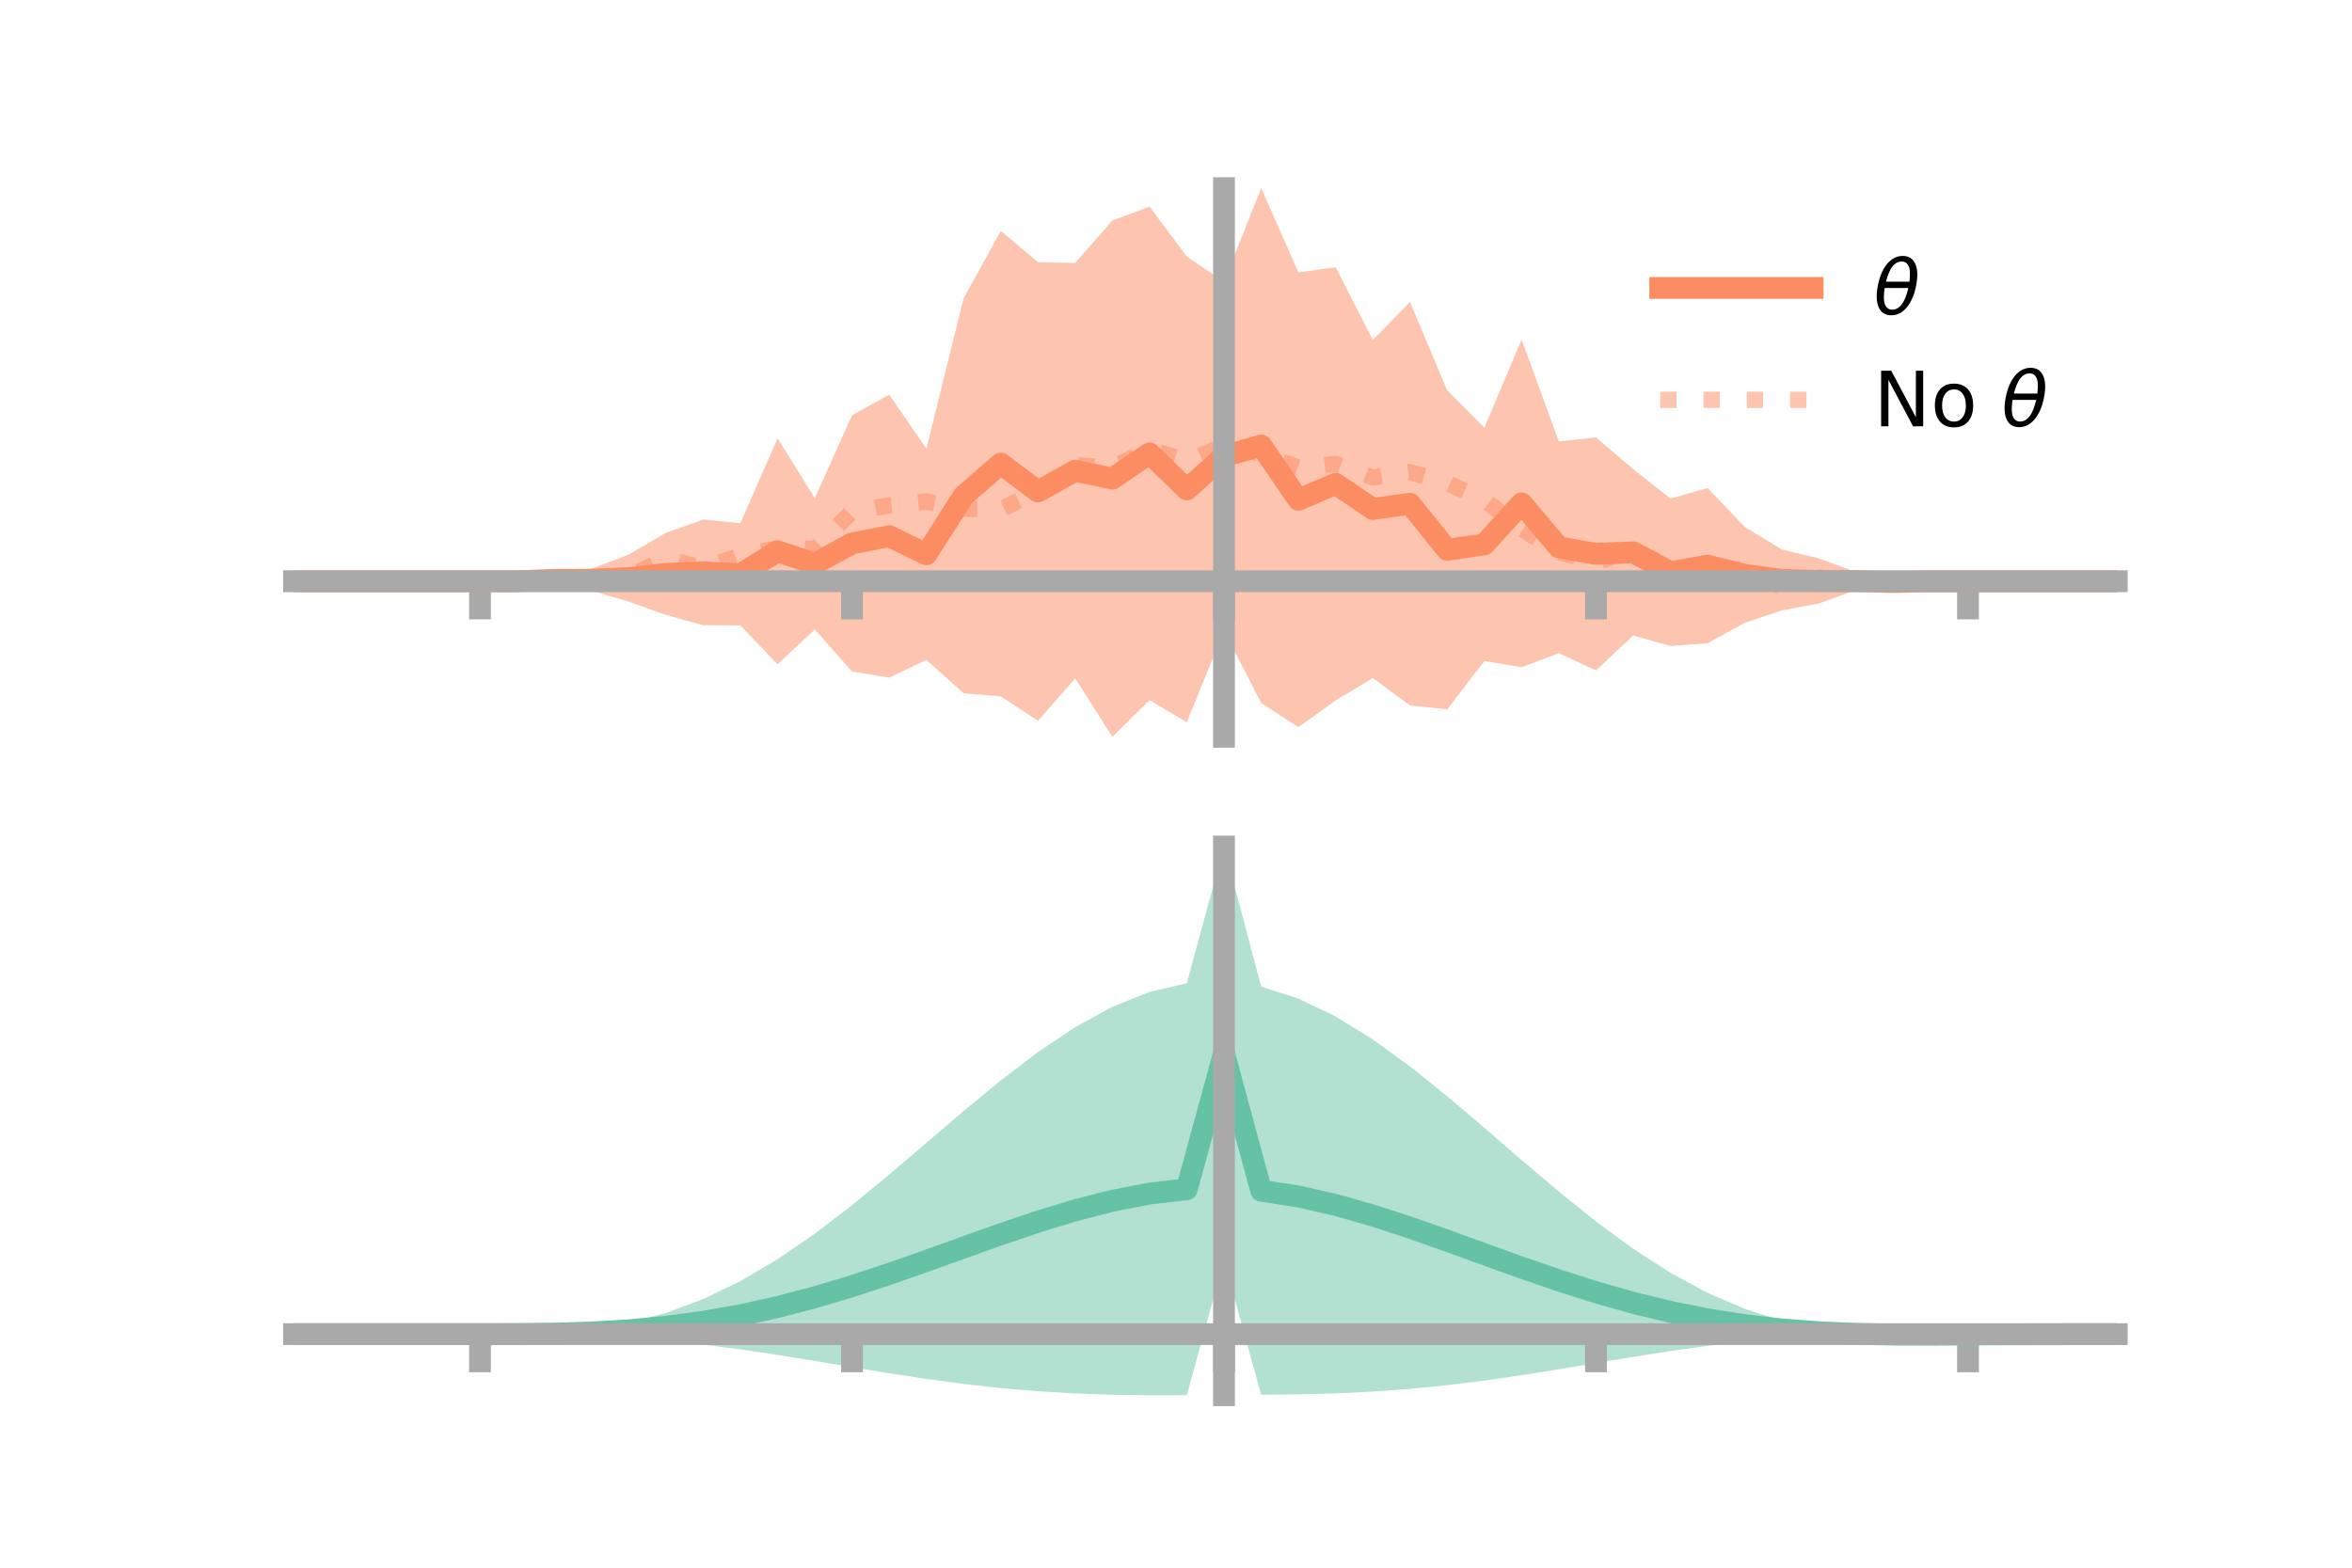 <?xml version="1.0" encoding="utf-8" standalone="no"?>
<!DOCTYPE svg PUBLIC "-//W3C//DTD SVG 1.1//EN"
  "http://www.w3.org/Graphics/SVG/1.1/DTD/svg11.dtd">
<!-- Created with matplotlib (https://matplotlib.org/) -->
<svg height="144pt" version="1.1" viewBox="0 0 216 144" width="216pt" xmlns="http://www.w3.org/2000/svg" xmlns:xlink="http://www.w3.org/1999/xlink">
 <defs>
  <style type="text/css">*{stroke-linecap:butt;stroke-linejoin:round;}</style>
 </defs>
 <g id="figure_1">
  <g id="patch_1">
   <path d="M 0 144 
L 216 144 
L 216 0 
L 0 0 
z
" style="fill:none;"/>
  </g>
  <g id="axes_1">
   <g id="patch_2">
    <path d="M 27 67.68 
L 194.4 67.68 
L 194.4 17.28 
L 27 17.28 
z
" style="fill:none;"/>
   </g>
   <g id="PolyCollection_1">
    <path clip-path="url(#p02587f4c27)" d="M 27 53.389 
L 27 53.389 
L 30.416 53.389 
L 33.833 53.389 
L 37.249 53.389 
L 40.665 53.389 
L 44.082 53.389 
L 47.498 53.388 
L 50.914 52.606 
L 54.331 52.242 
L 57.747 50.938 
L 61.163 48.938 
L 64.58 47.723 
L 67.996 48.057 
L 71.412 40.259 
L 74.829 45.767 
L 78.245 38.149 
L 81.661 36.255 
L 85.078 41.212 
L 88.494 27.41 
L 91.91 21.207 
L 95.327 24.088 
L 98.743 24.155 
L 102.159 20.251 
L 105.576 18.975 
L 108.992 23.562 
L 112.408 25.884 
L 115.824 17.28 
L 119.241 25.022 
L 122.657 24.539 
L 126.073 31.224 
L 129.49 27.739 
L 132.906 35.866 
L 136.322 39.287 
L 139.739 31.18 
L 143.155 40.548 
L 146.571 40.178 
L 149.988 43.087 
L 153.404 45.793 
L 156.82 44.83 
L 160.237 48.403 
L 163.653 50.477 
L 167.069 51.299 
L 170.486 52.567 
L 173.902 53.029 
L 177.318 53.388 
L 180.735 53.389 
L 184.151 53.389 
L 187.567 53.389 
L 190.984 53.389 
L 194.4 53.389 
L 194.4 53.389 
L 194.4 53.389 
L 190.984 53.389 
L 187.567 53.389 
L 184.151 53.389 
L 180.735 53.389 
L 177.318 53.39 
L 173.902 53.894 
L 170.486 54.174 
L 167.069 55.424 
L 163.653 56.063 
L 160.237 57.202 
L 156.82 59.086 
L 153.404 59.331 
L 149.988 58.374 
L 146.571 61.58 
L 143.155 59.999 
L 139.739 61.287 
L 136.322 60.716 
L 132.906 65.157 
L 129.49 64.798 
L 126.073 62.284 
L 122.657 64.341 
L 119.241 66.796 
L 115.824 64.566 
L 112.408 57.937 
L 108.992 66.345 
L 105.576 64.308 
L 102.159 67.68 
L 98.743 62.313 
L 95.327 66.205 
L 91.91 63.968 
L 88.494 63.68 
L 85.078 60.619 
L 81.661 62.244 
L 78.245 61.681 
L 74.829 57.812 
L 71.412 61.018 
L 67.996 57.446 
L 64.58 57.425 
L 61.163 56.491 
L 57.747 55.262 
L 54.331 54.262 
L 50.914 53.925 
L 47.498 53.39 
L 44.082 53.389 
L 40.665 53.389 
L 37.249 53.389 
L 33.833 53.389 
L 30.416 53.389 
L 27 53.389 
z
" style="fill:#fc8d62;fill-opacity:0.5;"/>
   </g>
   <g id="matplotlib.axis_1">
    <g id="xtick_1">
     <g id="line2d_1">
      <defs>
       <path d="M 0 0 
L 0 3.5 
" id="ma3b5903eaf" style="stroke:#a9a9a9;stroke-width:2;"/>
      </defs>
      <g>
       <use style="fill:#a9a9a9;stroke:#a9a9a9;stroke-width:2;" x="44.082" xlink:href="#ma3b5903eaf" y="53.389"/>
      </g>
     </g>
    </g>
    <g id="xtick_2">
     <g id="line2d_2">
      <g>
       <use style="fill:#a9a9a9;stroke:#a9a9a9;stroke-width:2;" x="78.245" xlink:href="#ma3b5903eaf" y="53.389"/>
      </g>
     </g>
    </g>
    <g id="xtick_3">
     <g id="line2d_3">
      <g>
       <use style="fill:#a9a9a9;stroke:#a9a9a9;stroke-width:2;" x="112.408" xlink:href="#ma3b5903eaf" y="53.389"/>
      </g>
     </g>
    </g>
    <g id="xtick_4">
     <g id="line2d_4">
      <g>
       <use style="fill:#a9a9a9;stroke:#a9a9a9;stroke-width:2;" x="146.571" xlink:href="#ma3b5903eaf" y="53.389"/>
      </g>
     </g>
    </g>
    <g id="xtick_5">
     <g id="line2d_5">
      <g>
       <use style="fill:#a9a9a9;stroke:#a9a9a9;stroke-width:2;" x="180.735" xlink:href="#ma3b5903eaf" y="53.389"/>
      </g>
     </g>
    </g>
   </g>
   <g id="matplotlib.axis_2"/>
   <g id="line2d_6">
    <path clip-path="url(#p02587f4c27)" d="M 27 53.389 
L 30.416 53.389 
L 33.833 53.389 
L 37.249 53.389 
L 40.665 53.389 
L 44.082 53.389 
L 47.498 53.389 
L 50.914 53.265 
L 54.331 53.252 
L 57.747 53.1 
L 61.163 52.714 
L 64.58 52.574 
L 67.996 52.752 
L 71.412 50.638 
L 74.829 51.79 
L 78.245 49.915 
L 81.661 49.249 
L 85.078 50.915 
L 88.494 45.545 
L 91.91 42.588 
L 95.327 45.147 
L 98.743 43.234 
L 102.159 43.966 
L 105.576 41.642 
L 108.992 44.953 
L 112.408 41.91 
L 115.824 40.923 
L 119.241 45.909 
L 122.657 44.44 
L 126.073 46.754 
L 129.49 46.269 
L 132.906 50.511 
L 136.322 50.002 
L 139.739 46.233 
L 143.155 50.273 
L 146.571 50.879 
L 149.988 50.73 
L 153.404 52.562 
L 156.82 51.958 
L 160.237 52.803 
L 163.653 53.27 
L 167.069 53.362 
L 170.486 53.37 
L 173.902 53.462 
L 177.318 53.389 
L 180.735 53.389 
L 184.151 53.389 
L 187.567 53.389 
L 190.984 53.389 
L 194.4 53.389 
" style="fill:none;stroke:#fc8d62;stroke-linecap:square;stroke-width:2;"/>
   </g>
   <g id="line2d_7">
    <path clip-path="url(#p02587f4c27)" d="M 27 53.389 
L 30.416 53.389 
L 33.833 53.389 
L 37.249 53.389 
L 40.665 53.389 
L 44.082 53.389 
L 47.498 53.365 
L 50.914 53.507 
L 54.331 53.162 
L 57.747 52.979 
L 61.163 51.292 
L 64.58 52.198 
L 67.996 51.032 
L 71.412 50.361 
L 74.829 50.423 
L 78.245 46.985 
L 81.661 46.428 
L 85.078 46.068 
L 88.494 46.734 
L 91.91 46.781 
L 95.327 45.137 
L 98.743 42.715 
L 102.159 42.975 
L 105.576 41.227 
L 108.992 42.362 
L 112.408 40.923 
L 115.824 41.681 
L 119.241 42.946 
L 122.657 42.615 
L 126.073 43.866 
L 129.49 43.36 
L 132.906 44.355 
L 136.322 45.937 
L 139.739 48.556 
L 143.155 50.704 
L 146.571 51.659 
L 149.988 50.502 
L 153.404 52.153 
L 156.82 52.594 
L 160.237 52.258 
L 163.653 53.911 
L 167.069 53.033 
L 170.486 53.253 
L 173.902 53.156 
L 177.318 53.408 
L 180.735 53.389 
L 184.151 53.389 
L 187.567 53.389 
L 190.984 53.389 
L 194.4 53.389 
" style="fill:none;stroke:#fc8d62;stroke-dasharray:1.5,2.475;stroke-dashoffset:0;stroke-opacity:0.5;stroke-width:1.5;"/>
   </g>
   <g id="patch_3">
    <path d="M 112.408 67.68 
L 112.408 17.28 
" style="fill:none;stroke:#a9a9a9;stroke-linecap:square;stroke-linejoin:miter;stroke-width:2;"/>
   </g>
   <g id="patch_4">
    <path d="M 194.4 67.68 
L 194.4 17.28 
" style="fill:none;"/>
   </g>
   <g id="patch_5">
    <path d="M 27 53.389 
L 194.4 53.389 
" style="fill:none;stroke:#a9a9a9;stroke-linecap:square;stroke-linejoin:miter;stroke-width:2;"/>
   </g>
   <g id="patch_6">
    <path d="M 27 17.28 
L 194.4 17.28 
" style="fill:none;"/>
   </g>
   <g id="legend_1">
    <g id="line2d_8">
     <path d="M 152.47 26.449 
L 166.47 26.449 
" style="fill:none;stroke:#fc8d62;stroke-linecap:square;stroke-width:2;"/>
    </g>
    <g id="line2d_9"/>
    <g id="text_1">
     <!-- $\theta$ -->
     <g transform="translate(172.07 28.899)scale(0.07 -0.07)">
      <defs>
       <path d="M 45.516 34.672 
L 14.453 34.672 
Q 12.359 20.062 14.5 13.875 
Q 17.188 6.25 24.469 6.25 
Q 31.781 6.25 37.359 13.922 
Q 42.234 20.656 45.516 34.672 
z
M 47.016 42.969 
Q 48.344 56.844 46.625 61.719 
Q 43.953 69.438 36.766 69.438 
Q 29.297 69.438 23.828 61.812 
Q 19.531 55.672 16.156 42.969 
z
M 38.188 76.766 
Q 49.906 76.766 54.594 66.406 
Q 59.281 56.109 55.719 37.844 
Q 52.203 19.625 43.453 9.281 
Q 34.766 -1.125 23.047 -1.125 
Q 11.281 -1.125 6.641 9.281 
Q 2 19.625 5.516 37.844 
Q 9.078 56.109 17.719 66.406 
Q 26.422 76.766 38.188 76.766 
z
" id="DejaVuSans-Oblique-952"/>
      </defs>
      <use transform="translate(0 0.234)" xlink:href="#DejaVuSans-Oblique-952"/>
     </g>
    </g>
    <g id="line2d_10">
     <path d="M 152.47 36.724 
L 166.47 36.724 
" style="fill:none;stroke:#fc8d62;stroke-dasharray:1.5,2.475;stroke-dashoffset:0;stroke-opacity:0.5;stroke-width:1.5;"/>
    </g>
    <g id="line2d_11"/>
    <g id="text_2">
     <!-- No $\theta$ -->
     <g transform="translate(172.07 39.174)scale(0.07 -0.07)">
      <defs>
       <path d="M 9.812 72.906 
L 23.094 72.906 
L 55.422 11.922 
L 55.422 72.906 
L 64.984 72.906 
L 64.984 0 
L 51.703 0 
L 19.391 60.984 
L 19.391 0 
L 9.812 0 
z
" id="DejaVuSans-78"/>
       <path d="M 30.609 48.391 
Q 23.391 48.391 19.188 42.75 
Q 14.984 37.109 14.984 27.297 
Q 14.984 17.484 19.156 11.844 
Q 23.344 6.203 30.609 6.203 
Q 37.797 6.203 41.984 11.859 
Q 46.188 17.531 46.188 27.297 
Q 46.188 37.016 41.984 42.703 
Q 37.797 48.391 30.609 48.391 
z
M 30.609 56 
Q 42.328 56 49.016 48.375 
Q 55.719 40.766 55.719 27.297 
Q 55.719 13.875 49.016 6.219 
Q 42.328 -1.422 30.609 -1.422 
Q 18.844 -1.422 12.172 6.219 
Q 5.516 13.875 5.516 27.297 
Q 5.516 40.766 12.172 48.375 
Q 18.844 56 30.609 56 
z
" id="DejaVuSans-111"/>
       <path id="DejaVuSans-32"/>
      </defs>
      <use transform="translate(0 0.234)" xlink:href="#DejaVuSans-78"/>
      <use transform="translate(74.805 0.234)" xlink:href="#DejaVuSans-111"/>
      <use transform="translate(135.986 0.234)" xlink:href="#DejaVuSans-32"/>
      <use transform="translate(167.773 0.234)" xlink:href="#DejaVuSans-Oblique-952"/>
     </g>
    </g>
   </g>
  </g>
  <g id="axes_2">
   <g id="patch_7">
    <path d="M 27 128.16 
L 194.4 128.16 
L 194.4 77.76 
L 27 77.76 
z
" style="fill:none;"/>
   </g>
   <g id="PolyCollection_2">
    <path clip-path="url(#pc50a53d9cc)" d="M 27 122.552 
L 27 122.546 
L 30.416 122.547 
L 33.833 122.548 
L 37.249 122.548 
L 40.665 122.548 
L 44.082 122.548 
L 47.498 122.529 
L 50.914 122.407 
L 54.331 122.093 
L 57.747 121.51 
L 61.163 120.599 
L 64.58 119.326 
L 67.996 117.677 
L 71.412 115.664 
L 74.829 113.321 
L 78.245 110.706 
L 81.661 107.895 
L 85.078 104.978 
L 88.494 102.058 
L 91.91 99.242 
L 95.327 96.637 
L 98.743 94.35 
L 102.159 92.478 
L 105.576 91.109 
L 108.992 90.315 
L 112.408 77.76 
L 115.824 90.631 
L 119.241 91.726 
L 122.657 93.369 
L 126.073 95.477 
L 129.49 97.955 
L 132.906 100.7 
L 136.322 103.603 
L 139.739 106.556 
L 143.155 109.454 
L 146.571 112.2 
L 149.988 114.708 
L 153.404 116.909 
L 156.82 118.757 
L 160.237 120.227 
L 163.653 121.317 
L 167.069 122.048 
L 170.486 122.426 
L 173.902 122.466 
L 177.318 122.473 
L 180.735 122.495 
L 184.151 122.515 
L 187.567 122.529 
L 190.984 122.537 
L 194.4 122.543 
L 194.4 122.557 
L 194.4 122.557 
L 190.984 122.568 
L 187.567 122.588 
L 184.151 122.62 
L 180.735 122.668 
L 177.318 122.722 
L 173.902 122.712 
L 170.486 122.623 
L 167.069 122.701 
L 163.653 122.911 
L 160.237 123.22 
L 156.82 123.62 
L 153.404 124.098 
L 149.988 124.634 
L 146.571 125.202 
L 143.155 125.773 
L 139.739 126.319 
L 136.322 126.812 
L 132.906 127.235 
L 129.49 127.573 
L 126.073 127.822 
L 122.657 127.986 
L 119.241 128.077 
L 115.824 128.117 
L 112.408 115.748 
L 108.992 128.157 
L 105.576 128.16 
L 102.159 128.114 
L 98.743 127.997 
L 95.327 127.795 
L 91.91 127.503 
L 88.494 127.121 
L 85.078 126.661 
L 81.661 126.139 
L 78.245 125.579 
L 74.829 125.008 
L 71.412 124.454 
L 67.996 123.945 
L 64.58 123.503 
L 61.163 123.143 
L 57.747 122.874 
L 54.331 122.695 
L 50.914 122.595 
L 47.498 122.554 
L 44.082 122.548 
L 40.665 122.548 
L 37.249 122.548 
L 33.833 122.548 
L 30.416 122.549 
L 27 122.552 
z
" style="fill:#66c2a5;fill-opacity:0.5;"/>
   </g>
   <g id="matplotlib.axis_3">
    <g id="xtick_6">
     <g id="line2d_12">
      <g>
       <use style="fill:#a9a9a9;stroke:#a9a9a9;stroke-width:2;" x="44.082" xlink:href="#ma3b5903eaf" y="122.548"/>
      </g>
     </g>
    </g>
    <g id="xtick_7">
     <g id="line2d_13">
      <g>
       <use style="fill:#a9a9a9;stroke:#a9a9a9;stroke-width:2;" x="78.245" xlink:href="#ma3b5903eaf" y="122.548"/>
      </g>
     </g>
    </g>
    <g id="xtick_8">
     <g id="line2d_14">
      <g>
       <use style="fill:#a9a9a9;stroke:#a9a9a9;stroke-width:2;" x="112.408" xlink:href="#ma3b5903eaf" y="122.548"/>
      </g>
     </g>
    </g>
    <g id="xtick_9">
     <g id="line2d_15">
      <g>
       <use style="fill:#a9a9a9;stroke:#a9a9a9;stroke-width:2;" x="146.571" xlink:href="#ma3b5903eaf" y="122.548"/>
      </g>
     </g>
    </g>
    <g id="xtick_10">
     <g id="line2d_16">
      <g>
       <use style="fill:#a9a9a9;stroke:#a9a9a9;stroke-width:2;" x="180.735" xlink:href="#ma3b5903eaf" y="122.548"/>
      </g>
     </g>
    </g>
   </g>
   <g id="matplotlib.axis_4"/>
   <g id="line2d_17">
    <path clip-path="url(#pc50a53d9cc)" d="M 27 122.549 
L 30.416 122.548 
L 33.833 122.548 
L 37.249 122.548 
L 40.665 122.548 
L 44.082 122.548 
L 47.498 122.542 
L 50.914 122.501 
L 54.331 122.394 
L 57.747 122.192 
L 61.163 121.871 
L 64.58 121.415 
L 67.996 120.811 
L 71.412 120.059 
L 74.829 119.164 
L 78.245 118.142 
L 81.661 117.017 
L 85.078 115.82 
L 88.494 114.59 
L 91.91 113.372 
L 95.327 112.216 
L 98.743 111.173 
L 102.159 110.296 
L 105.576 109.634 
L 108.992 109.236 
L 112.408 96.754 
L 115.824 109.374 
L 119.241 109.902 
L 122.657 110.678 
L 126.073 111.65 
L 129.49 112.764 
L 132.906 113.967 
L 136.322 115.208 
L 139.739 116.438 
L 143.155 117.614 
L 146.571 118.701 
L 149.988 119.671 
L 153.404 120.504 
L 156.82 121.189 
L 160.237 121.724 
L 163.653 122.114 
L 167.069 122.375 
L 170.486 122.524 
L 173.902 122.589 
L 177.318 122.598 
L 180.735 122.582 
L 184.151 122.567 
L 187.567 122.558 
L 190.984 122.553 
L 194.4 122.55 
" style="fill:none;stroke:#66c2a5;stroke-linecap:square;stroke-width:2;"/>
   </g>
   <g id="patch_8">
    <path d="M 112.408 128.16 
L 112.408 77.76 
" style="fill:none;stroke:#a9a9a9;stroke-linecap:square;stroke-linejoin:miter;stroke-width:2;"/>
   </g>
   <g id="patch_9">
    <path d="M 194.4 128.16 
L 194.4 77.76 
" style="fill:none;"/>
   </g>
   <g id="patch_10">
    <path d="M 27 122.548 
L 194.4 122.548 
" style="fill:none;stroke:#a9a9a9;stroke-linecap:square;stroke-linejoin:miter;stroke-width:2;"/>
   </g>
   <g id="patch_11">
    <path d="M 27 77.76 
L 194.4 77.76 
" style="fill:none;"/>
   </g>
  </g>
 </g>
 <defs>
  <clipPath id="p02587f4c27">
   <rect height="50.4" width="167.4" x="27" y="17.28"/>
  </clipPath>
  <clipPath id="pc50a53d9cc">
   <rect height="50.4" width="167.4" x="27" y="77.76"/>
  </clipPath>
 </defs>
</svg>
